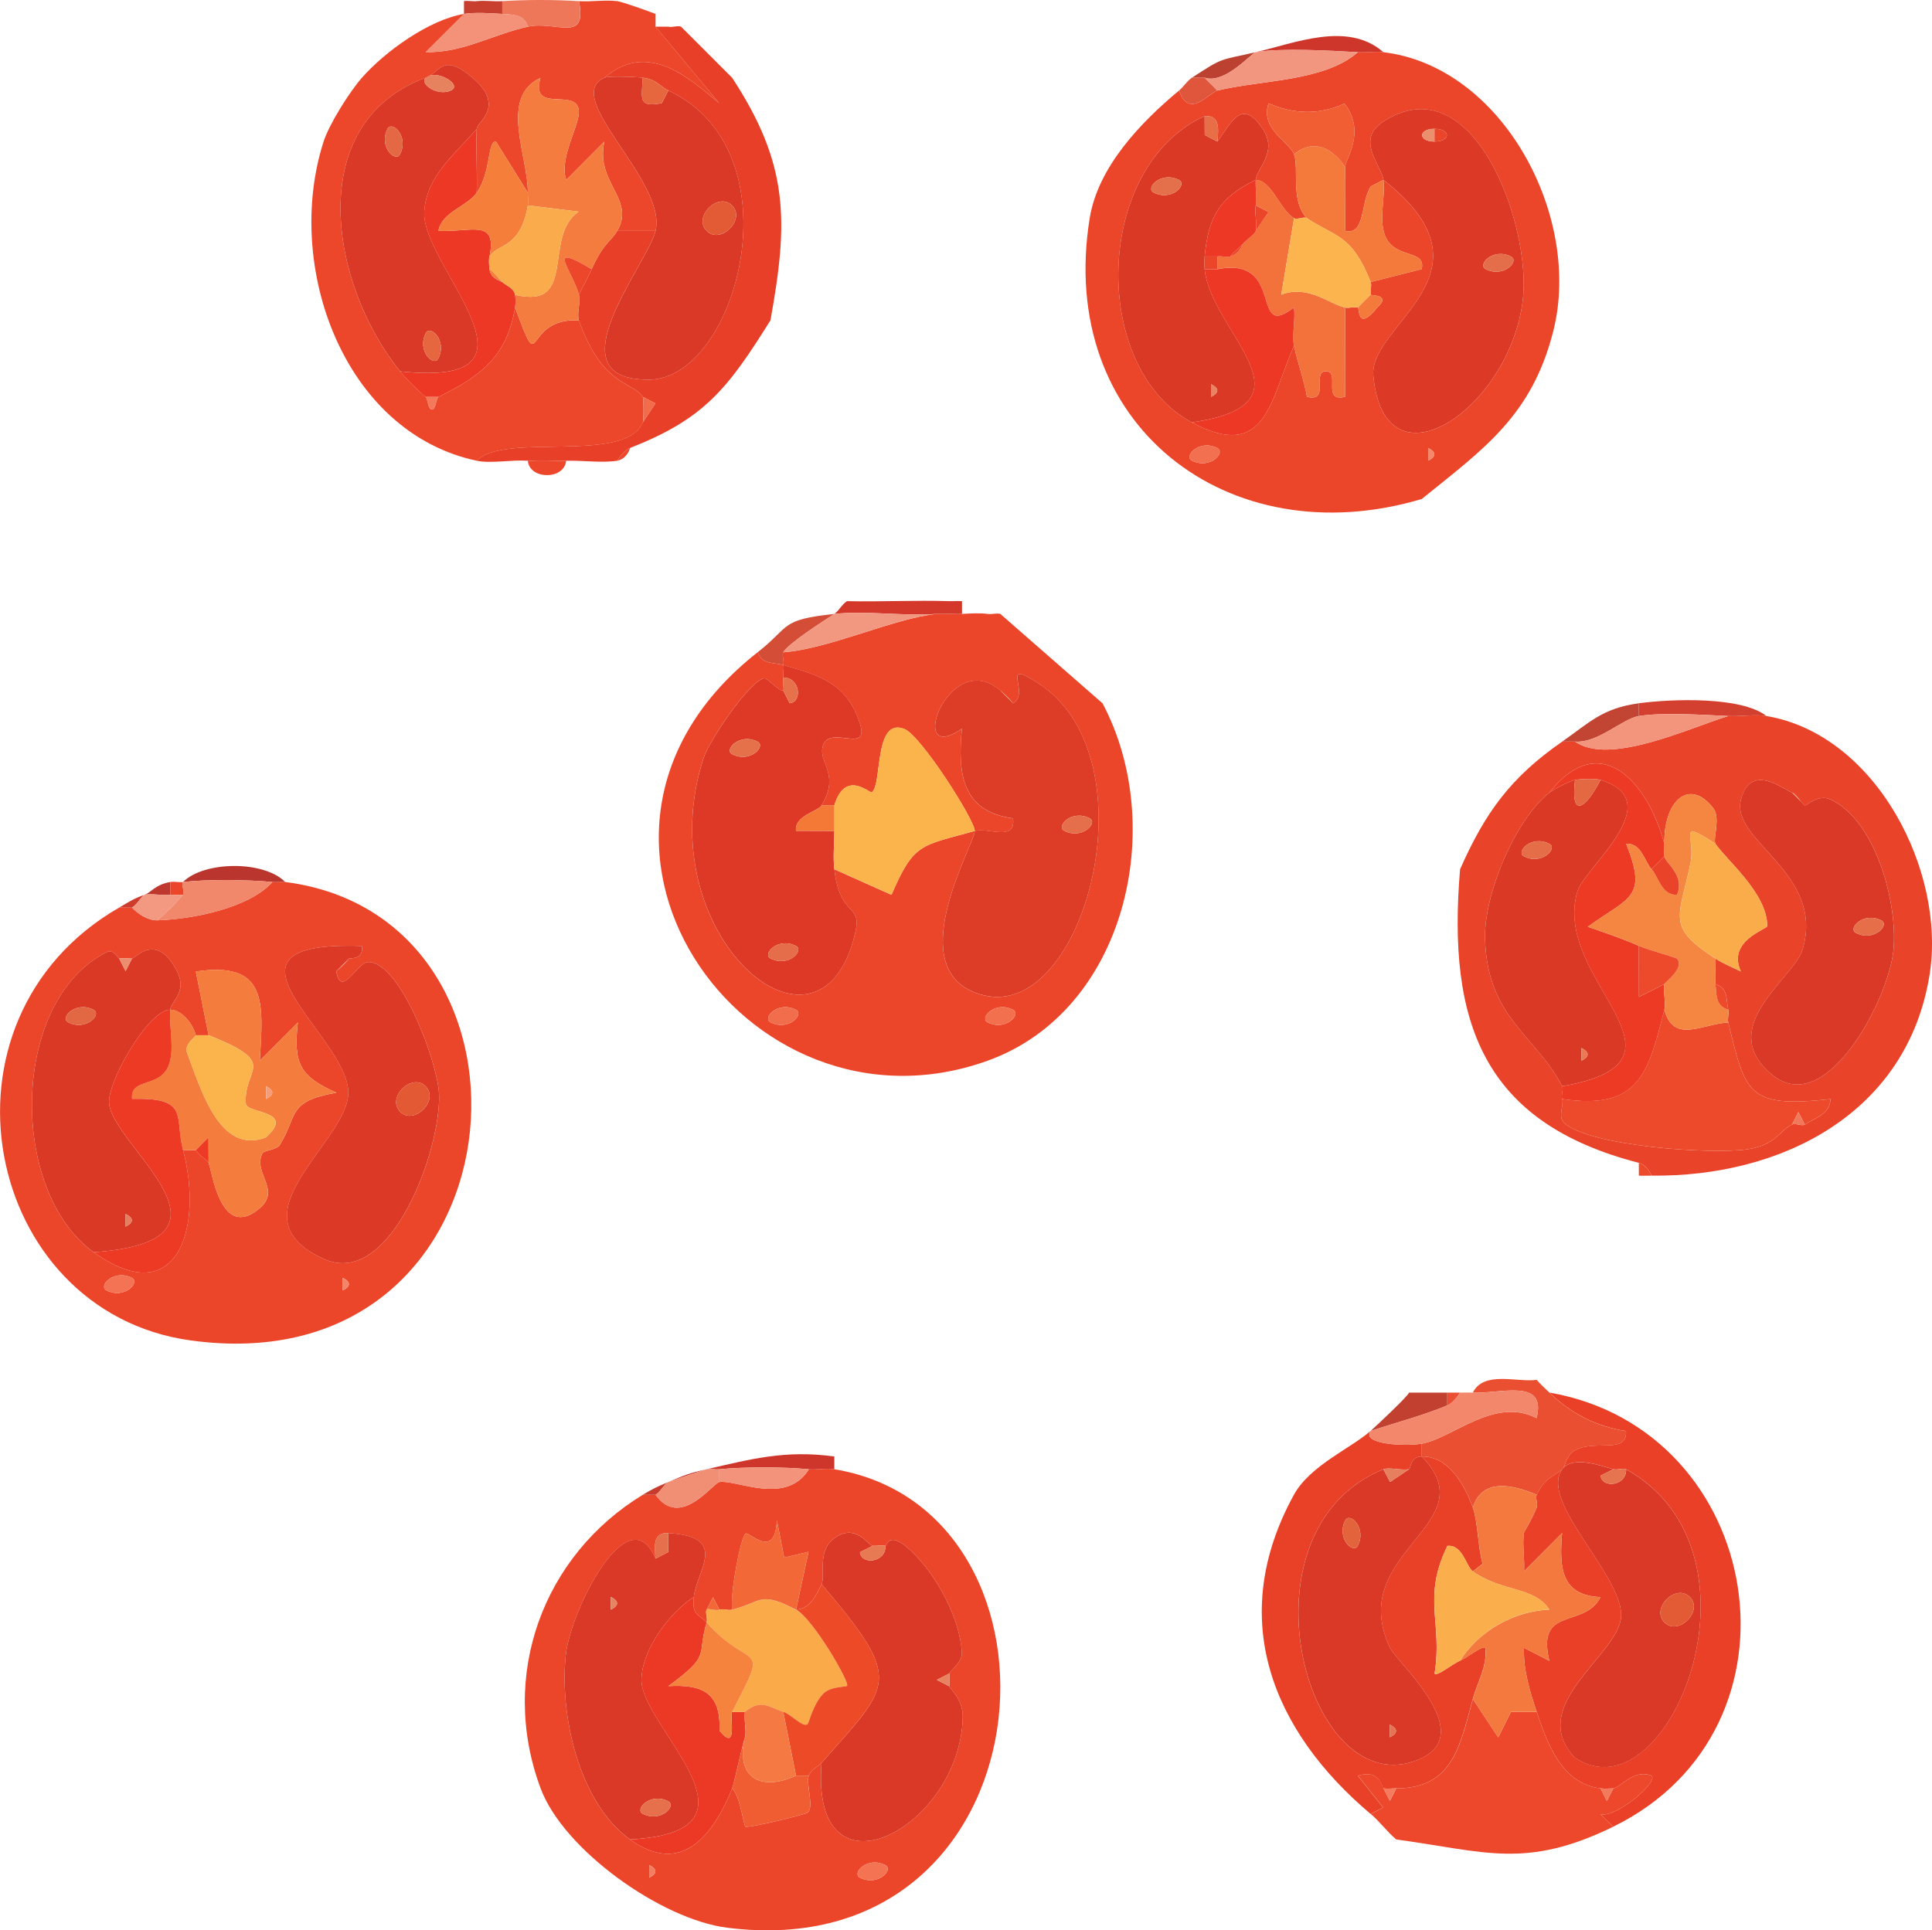 <?xml version="1.0" encoding="UTF-8"?>
<svg id="Layer_2" data-name="Layer 2" xmlns="http://www.w3.org/2000/svg" viewBox="0 0 605.08 604.69">
  <defs>
    <style>
      .cls-1 {
        fill: #e46f4a;
      }

      .cls-2 {
        fill: #d93926;
      }

      .cls-3 {
        fill: #e5663f;
      }

      .cls-4 {
        fill: #fbb44c;
      }

      .cls-5 {
        fill: #f37354;
      }

      .cls-6 {
        fill: #f47942;
      }

      .cls-7 {
        fill: #e94f30;
      }

      .cls-8 {
        fill: #f2876b;
      }

      .cls-9 {
        fill: #ed4a2c;
      }

      .cls-10 {
        fill: #f58641;
      }

      .cls-11 {
        fill: #ee775a;
      }

      .cls-12 {
        fill: #f26c4c;
      }

      .cls-13 {
        fill: #c83f2f;
      }

      .cls-14 {
        fill: #eb452a;
      }

      .cls-15 {
        fill: #ec3824;
      }

      .cls-16 {
        fill: #e6673e;
      }

      .cls-17 {
        fill: #cd3c2d;
      }

      .cls-18 {
        fill: #e77d5c;
      }

      .cls-19 {
        fill: #e25934;
      }

      .cls-20 {
        fill: #e94027;
      }

      .cls-21 {
        fill: #e56d49;
      }

      .cls-22 {
        fill: #f39279;
      }

      .cls-23 {
        fill: #eb987c;
      }

      .cls-24 {
        fill: #e26743;
      }

      .cls-25 {
        fill: #f39982;
      }

      .cls-26 {
        fill: #e5714b;
      }

      .cls-27 {
        fill: #f47a3c;
      }

      .cls-28 {
        fill: #e83f28;
      }

      .cls-29 {
        fill: #ec815b;
      }

      .cls-30 {
        fill: #f37e60;
      }

      .cls-31 {
        fill: #c73c2d;
      }

      .cls-32 {
        fill: #c4382d;
      }

      .cls-33 {
        fill: #ed482b;
      }

      .cls-34 {
        fill: #f69c78;
      }

      .cls-35 {
        fill: #dd3926;
      }

      .cls-36 {
        fill: #ed9272;
      }

      .cls-37 {
        fill: #e56d48;
      }

      .cls-38 {
        fill: #f5876a;
      }

      .cls-39 {
        fill: #e56e4a;
      }

      .cls-40 {
        fill: #e88361;
      }

      .cls-41 {
        fill: #b9352d;
      }

      .cls-42 {
        fill: #f47836;
      }

      .cls-43 {
        fill: #f47e3a;
      }

      .cls-44 {
        fill: #e88362;
      }

      .cls-45 {
        fill: #f1876b;
      }

      .cls-46 {
        fill: #ed4b28;
      }

      .cls-47 {
        fill: #f15e34;
      }

      .cls-48 {
        fill: #e94329;
      }

      .cls-49 {
        fill: #f18f75;
      }

      .cls-50 {
        fill: #e77953;
      }

      .cls-51 {
        fill: #f26937;
      }

      .cls-52 {
        fill: #c24534;
      }

      .cls-53 {
        fill: #f47c3f;
      }

      .cls-54 {
        fill: #f4793e;
      }

      .cls-55 {
        fill: #f47b5d;
      }

      .cls-56 {
        fill: #eb906e;
      }

      .cls-57 {
        fill: #f47859;
      }

      .cls-58 {
        fill: #f2785a;
      }

      .cls-59 {
        fill: #df563c;
      }

      .cls-60 {
        fill: #ec462a;
      }

      .cls-61 {
        fill: #e3633c;
      }

      .cls-62 {
        fill: #f39880;
      }

      .cls-63 {
        fill: #d44e37;
      }

      .cls-64 {
        fill: #e4704b;
      }

      .cls-65 {
        fill: #e66f49;
      }

      .cls-66 {
        fill: #ec472b;
      }

      .cls-67 {
        fill: #dc3926;
      }

      .cls-68 {
        fill: #ea8362;
      }

      .cls-69 {
        fill: #e76e47;
      }

      .cls-70 {
        fill: #d4402f;
      }

      .cls-71 {
        fill: #f15d33;
      }

      .cls-72 {
        fill: #e7714b;
      }

      .cls-73 {
        fill: #ed3a25;
      }

      .cls-74 {
        fill: #d3382a;
      }

      .cls-75 {
        fill: #faaa49;
      }

      .cls-76 {
        fill: #f2967f;
      }

      .cls-77 {
        fill: #f3704f;
      }

      .cls-78 {
        fill: #e94127;
      }

      .cls-79 {
        fill: #e25b35;
      }

      .cls-80 {
        fill: #ea7955;
      }

      .cls-81 {
        fill: #e57450;
      }

      .cls-82 {
        fill: #e5744f;
      }

      .cls-83 {
        fill: #f58568;
      }

      .cls-84 {
        fill: #da3926;
      }

      .cls-85 {
        fill: #cf362b;
      }

      .cls-86 {
        fill: #ec8e6d;
      }

      .cls-87 {
        fill: #e67f5d;
      }

      .cls-88 {
        fill: #dd3d26;
      }

      .cls-89 {
        fill: #f26d4c;
      }

      .cls-90 {
        fill: #ec3a25;
      }

      .cls-91 {
        fill: #c24030;
      }

      .cls-92 {
        fill: #bd4131;
      }

      .cls-93 {
        fill: #f3957d;
      }

      .cls-94 {
        fill: #ec3925;
      }

      .cls-95 {
        fill: #f3723b;
      }

      .cls-96 {
        fill: #fbb44e;
      }

      .cls-97 {
        fill: #e46842;
      }

      .cls-98 {
        fill: #faab4c;
      }

      .cls-99 {
        fill: #faaf4c;
      }

      .cls-100 {
        fill: #e46843;
      }

      .cls-101 {
        fill: #be382d;
      }

      .cls-102 {
        fill: #e7825f;
      }

      .cls-103 {
        fill: #ec3825;
      }

      .cls-104 {
        fill: #faac4b;
      }

      .cls-105 {
        fill: #f37353;
      }

      .cls-106 {
        fill: #e25b34;
      }

      .cls-107 {
        fill: #f26f4f;
      }

      .cls-108 {
        fill: #f5823d;
      }

      .cls-109 {
        fill: #f3937b;
      }

      .cls-110 {
        fill: #e6704b;
      }

      .cls-111 {
        fill: #f47d3d;
      }

      .cls-112 {
        fill: #f47a5c;
      }

      .cls-113 {
        fill: #ce362b;
      }
    </style>
  </defs>
  <g id="tomato">
    <g>
      <path class="cls-14" d="M433.27,16.35c37.42,4.51,62.22,51.5,53.23,87.25-6.69,26.61-21.78,36.98-41.23,52.72-60.7,18.05-114.44-23.35-103.99-87.98,2.61-16.11,16.06-30.07,28-39.99,3.03,9.19,9.63.56,12,0,14.26-3.4,33.39-2.78,43.99-12,2.63.15,5.41-.31,8,0ZM405.28,48.35c1.62,4.63-1.21,14.44,4,20-.93-.61-3.02.59-4,0-4.55-2.75-6.96-11.78-12-12,.23-3.64,7.13-8.59,2.14-16.08-6.6-9.91-9.96-1.5-14.14,4.08.37-4.15.79-8.28-4-8-34.83,15.91-35.85,78.9-4,95.98,23.45,12.58,24.55-7.39,32-23.99,1.13,5.4,3.1,10.55,4.05,15.97,7.36,1.77,1.36-8.05,5.95-8.01,4.6.04-1.42,9.77,5.95,8.01l.05-27.96c1.33.3,2.88-.38,4,0,.48.16-.19,7.77,6.04,0,4.58-4.07-2.02-3.78-2.04-4-.11-1.41.36-3.1,0-4l15.97-4.04c1.47-6.39-8.55-2.97-11.49-10.56-2.02-5.22.2-12.08-.49-17.39,37.42,29.31-4.66,45.12-3.16,61.36,3.4,36.92,42.71,10.5,46.82-23.74,2.78-23.11-15.43-74.42-43.84-55.78-8.66,5.68-.4,13.65.18,18.16l-3.95,2.03c-3.33,5.1-1.63,15.39-8.01,13.94-.02-6.63-.15-13.33-.04-19.98.04-2.45,6.68-10.96-.19-19.92-7.91,3.65-15.91,3.37-23.77-.07-2.83,7.93,6.65,12.25,7.96,15.99ZM381.26,140.37c-5.62-2.87-10.67,2.53-7.96,3.92,5.62,2.87,10.67-2.53,7.96-3.92ZM447.27,140.33v4c2.6-1.33,2.6-2.67,0-4Z"/>
      <path class="cls-48" d="M553.26,224.31c34.42,5.82,56.23,48.72,51.07,81.01-6.96,43.52-46.45,63.43-87.06,62.96-.74-1.69-2.24-3.55-4-4-48.74-12.57-60.05-43.91-55.99-91.98,7.88-17.8,15.83-28.76,32-39.99h4c10.73,7.54,35.09-4,47.99-8,3.9.19,8.46-.6,12,0ZM485.27,248.3c-10.7,8.3-20.62,32.11-20.18,45.85.78,24.85,15.89,30.11,24.18,46.13.51.98-.44,2.73,0,4,.57,1.65-1.4,5.6.5,7.4,7.76,7.34,45.82,10.02,57.36,8.37,9.13-1.3,9.84-5.66,14.13-7.77,1.12-.55,3.13.6,4,0,2.95-2.03,7.98-3.2,8-7.96-25.97,2.77-26.51-1.61-31.99-24.03-.31-1.26.3-2.73,0-4-.73-3.11.1-6.7-4-8-.28-2.6.14-5.37,0-8,2.46,1.6,5.33,2.72,7.95,4.03-4.43-9.63,8.25-13.21,8.25-14.22.06-10.3-13.01-20.87-16.21-25.8-.85-1.31,1.65-8.11-.64-11.07-7.63-9.85-15.63-2.17-15.36,11.07-5.26-19.42-20.13-36.18-36-16ZM565.26,252.3c-1.05-.42-2.31-3.33-4-4-2.83-1.12-12.88-9.41-15.99,2.07-3.55,13.1,26.42,22.94,19.3,47.02-2.69,9.1-27.62,24.34-9.61,39.25,16.94,14.02,36.41-23.43,38.03-38.77,1.52-14.44-5.38-40.83-19.72-47.44-3.8-1.75-7.6,2.03-8,1.87Z"/>
      <path class="cls-20" d="M505.27,572.23l-4-3.92c4.93,1.3,18.22-10.19,16-12.04-5.59-2.31-9.97,3.9-12,3.96-1.29.04-2.73.15-4,0-12.11-1.42-16.66-14.02-20-23.99-2.14-6.39-4.23-13.15-3.97-20.03l7.94,4.08c-4.21-17.36,10.96-9.99,16.02-19.97-12.36-.55-12.97-9.22-12.03-20.08l-11.92,11.97c.25-3.88-.59-8.21-.04-11.97.06-.44,2.52-4.07,4-8,.46-1.22-.5-2.97,0-4,2.5-5.11,4.53-5.15,8-8-7.39,10.01,19,33.3,18.45,46.05-.52,12-29.81,27.61-14.68,44.16,29.16,20.19,63.46-63.83,16.23-90.21-.87-.49-2.62.35-4,0-3.15-.8-12.64-4.54-16,0,.95-.78,1.22-4.38,4.02-5.95,6.12-3.42,16.46,1.35,15.95-6-9.43-1.46-17.1-5.45-23.97-12.05,67.47,11.7,83.11,105.12,20,135.97Z"/>
      <path class="cls-78" d="M445.27,452.26v4c-3.77.07-3.36,3.9-4,4-2.54.4-6.31-.69-8,0-46.54,18.98-24.7,102.98,9.44,91.52,21.99-7.38-5.17-30.89-7.38-35.57-14.22-30.21,30.87-38.6,9.93-59.95,8.41-.16,13.46,8.91,16,16,1.6,4.47,1.59,12.4,3.07,17.6l-3.07,2.4c-2.02-1.42-3.16-8.49-7.96-7.99-7.97,16.29-1.43,24.01-4.01,39.98.7,1.09,5.59-3.03,7.96-4s7.17-5.07,7.96-4c.6,5.8-2.5,10.66-3.96,15.99-3.91,14.25-6.12,28.04-24,27.99-1.3,0-2.73.18-4,0-.52-.07-.86-6.22-8-3.96l7.93,9.98-3.94,1.98c-30.69-25.93-45.29-61.2-24-99.98,5.06-9.22,18.17-14.73,24-20-2.97,4.32,11.17,4.86,16,4Z"/>
      <path class="cls-33" d="M461.27,532.24l7.96,12.01,4-8h8.04c3.33,9.96,7.88,22.56,20,23.98l1.98,3.93,2.02-3.93c2.03-.06,6.41-6.27,12-3.96,2.22,1.85-11.07,13.34-16,12.04l4,3.92c-27.4,13.39-40.07,7.81-67.99,4-2.86-2.42-5.15-5.59-8-8l3.94-1.98-7.93-9.98c7.14-2.27,7.48,3.89,8,3.96l2.01,3.94,1.99-3.94c17.88.04,20.08-13.74,24-27.99Z"/>
      <path class="cls-7" d="M481.27,432.26c1.24,1.43,2.64,2.69,4,4,6.87,6.6,14.53,10.59,23.97,12.05.51,7.34-9.83,2.58-15.95,6-2.8,1.57-3.07,5.17-4.02,5.95-3.47,2.85-5.49,2.89-8,8-7.29-3.11-17.1-5.46-20,4-2.54-7.08-7.59-16.16-16-16v-4c9.68-1.73,22.79-14.81,35.95-8.01,3.36-12.78-11.71-7.53-19.96-7.99,3.46-6.93,13.85-3.16,20-4Z"/>
      <path class="cls-70" d="M553.26,224.31c-3.54-.6-8.1.19-12,0-7.91-.39-20.82-1.18-28,0v-4c10.51-1.42,32.18-2.15,39.99,4Z"/>
      <path class="cls-113" d="M433.27,16.35c-2.59-.31-5.37.15-8,0-8.67-.5-24.22-1.36-32,0,12.14-2.78,28.83-9.84,39.99,0Z"/>
      <path class="cls-52" d="M513.26,220.31v4c-5.2.86-12.81,8.56-20,8h-4c8.49-5.9,12.5-10.44,24-12Z"/>
      <path class="cls-91" d="M453.27,436.26v4c-7.56,3.15-16.17,5.41-24,8,1.81-1.63,11.97-11.15,12-12h12Z"/>
      <path class="cls-92" d="M393.28,16.35c-1.32.23-9.57,10.07-16,8h-4c10.08-6.55,8.34-5.33,20-8Z"/>
      <path class="cls-59" d="M377.28,24.35l4,4c-2.37.56-8.97,9.19-12,0,1.41-1.17,2.56-3.06,4-4h4Z"/>
      <path class="cls-9" d="M517.26,368.28c-1.33-.02-2.68.09-4,0v-4c1.76.45,3.26,2.31,4,4Z"/>
      <path class="cls-60" d="M301.29,192.32c2.48-.14,5.62-.33,8,0,1.37.19,2.87-.32,4,0l32,27.99c20.41,38.34,7.5,96.35-36,111.98-76.39,27.45-144.74-70.91-71.99-127.97,1.44,3.97,4.98,3.11,8,4-.34,1.1.2,2.62,0,4-.19,1.3.29,3.92,0,4-1.26.35-5.02-4.04-6-3.85-4.59.9-17.1,19.35-18.93,24.92-17.94,54.67,36.34,101.94,47.42,55.05,2.36-9.99-4.63-4.39-6.5-20.14l17.91,8.02c7.03-16.37,9.17-15.28,26.08-20.01-.02,4.24-24.26,44.81,2.79,51.48,31.64,7.81,53.3-74.01,17.33-97.6-12.79-8.39-2.51,2.83-8.12,6.13-1.16-1.51-2.56-2.76-4-4-16.16-13.97-29.84,24.26-12.03,11.97-1.43,14.17.13,25.95,16,28.08,1.02,7.38-7.8,2.78-11.97,3.95.02-3.36-16.85-29.93-22.05-31.96-9.61-3.75-6.85,17.3-10.17,19.83-.63.48-8.36-7.32-11.77,4.13h-4c5.66-9.32-.44-12.98.24-17.8,1.19-8.49,15.22,2.57,11.7-8.11-4.18-12.69-12.96-14.86-23.94-18.08.41-1.34-.52-3.16,0-4,14.17-.99,34.86-10.71,47.99-12,2.62-.26,5.36.15,8,0ZM249.28,316.33c-5.62-2.87-10.67,2.53-7.96,3.92,5.62,2.87,10.67-2.53,7.96-3.92ZM317.27,316.33c-5.62-2.87-10.67,2.53-7.96,3.92,5.62,2.87,10.67-2.53,7.96-3.92Z"/>
      <path class="cls-60" d="M261.3,460.26c78.84,12.97,68.32,156.58-33.64,143.61-20.57-2.62-51.17-24.37-58.34-43.63-13.21-35.46.84-73,32-91.98h4c7.75,10.92,17.93-3.69,20-4,5.42-.8,20.91,7.49,28-4,2.6.25,5.52-.41,8,0ZM249.3,504.25l3.92-18.12-7.62,1.82-2.3-11.73c-.52,12.7-8.73,3.47-9.78,4.19-1.61,1.1-4.97,19.36-4.21,23.85-1.32.33-2.9-.41-4,0l-2-3.92-2,3.92c-.53.8.4,2.64,0,4-2.37-2.67-4.64-1.9-4-8,.88-8.36,11.18-18.88-8-20-4.75-.29-4.38,3.88-4,8-8.47-20.03-26.53,16.2-28.08,29.89-2.12,18.82,4.04,46.56,20.08,58.09,15.99,11.5,25.89-.97,32-16,2.46,2.27,3.61,11.61,4.13,11.97.82.57,18.76-3.75,19.53-4.4,2.07-1.73-.62-9.21.33-11.57.89-2.21,2.95-2.8,4-4-3.55,45.14,43.41,20.59,44.23-14.31.13-5.57-4.24-9.16-4.23-9.69,0-1.32.08-2.68,0-4-.04-.6,4.07-3.43,3.94-6.37-.49-10.9-8.02-24.63-15.94-32.09-7.11-6.7-7.52-1.4-8-1.53-1.08-.3-2.62.09-4,0-1.31-.08-5.42-7.46-12.2-2.24-5.28,4.06-2.52,11.61-3.79,14.23-1.67,3.44-3.61,7.81-8,8ZM203.31,584.23v4c2.6-1.33,2.6-2.67,0-4ZM277.28,584.27c-5.62-2.87-10.67,2.53-7.96,3.92,5.62,2.87,10.67-2.53,7.96-3.92Z"/>
      <path class="cls-66" d="M193.31.36c1.51.18,9.64,3.07,12,4v4l19.96,23.99c-10.06-8.56-22.6-19.48-35.96-8-13.72,6.06,19.73,32.4,16,47.99h-12c5.8-9.99-6.89-14.98-4.04-27.97l-11.92,11.98c-2.49-6.82,4.55-17.51,3.91-21.92-1.01-6.98-15.23,1.31-12.01-10.01-13.04,6.03-3.8,24.7-3.94,35.93l-10-16.04c-2.76.11-1.42,9.46-6,16.04.2-6.65-.29-13.36,0-20,.1-2.16,9.41-7.19-1.73-16.35-9.09-7.48-9.74-1.31-14.26.36-38.48,14.19-29.99,64.79-8,91.98,2.01,2.49,5.51,5.95,8,8,.72.59.66,3.96,2,3.94,1.16-.02,1.26-3.57,2-3.94,12.95-6.45,21.31-12.24,24-27.99,8.73,23.56,2.08,2.99,20,4,7.43,20.98,16.73,19.02,20,23.99.28.42.34,7.18,0,8-5.54,13.12-43.43,2.99-51.99,12-41.92-8.94-60.43-61.23-47.99-99.98,1.75-5.46,8.15-15.62,12-20,7.22-8.22,21.06-18.19,32-20l-11.99,11.96c11.42.35,21.24-5.64,31.99-7.96,8.94-1.93,18.62,5.37,16-8,3.95.24,8.1-.46,12,0Z"/>
      <path class="cls-28" d="M213.3,8.36l16,16c17.9,27.3,17.59,45.06,12,75.98-13.26,21.18-20.54,30.86-43.99,39.99-1.63.63-2.97,2.54-4,4-4.67.74-10.87-.12-16,0-3.94.09-8.08.27-12,0-5.06-.35-11.63.93-16,0,8.56-9.01,46.45,1.12,51.99-12l3.98-5.98-3.98-2.02c-3.27-4.98-12.56-3.02-20-23.99-.71-1.99.6-5.65,0-8,1.25-2.7,2.79-5.28,4-8,3.73-8.37,6.06-8.66,8-12h12c-2.5,10.43-33.08,46.88-1.96,46.59,27.52-.26,46.88-71.42,5.96-90.58-2.42-1.13-3.68-3.53-8-4-2.63-.29-10.65-.6-12,0,13.36-11.48,25.89-.56,35.96,8l-19.96-23.99h4c1.23.33,2.87-.45,4,0Z"/>
      <path class="cls-74" d="M297.29,188.32c1.33.04,2.68-.1,4,0v4c-2.64.15-5.38-.26-8,0-10.43.76-21.72-1.09-32,0,1.44-.95,2.49-3.15,4-4,10.64.24,21.36-.34,32,0Z"/>
      <path class="cls-85" d="M261.3,456.26v4c-2.48-.41-5.4.25-8,0-7.86-.76-20.16-.78-28,0-1.32.13-2.7-.19-4,0,13.63-3.11,24.56-6.12,39.99-4Z"/>
      <path class="cls-13" d="M157.31.36v4c-3.56-.23-8.75-.54-12,0V.36c1.27-.25,2.69.15,4,0,2.61-.29,5.36.17,8,0Z"/>
      <path class="cls-67" d="M433.27,56.35c-.59-4.5-8.84-12.48-.18-18.16,28.41-18.65,46.62,32.67,43.84,55.78-4.12,34.25-43.42,60.66-46.82,23.74-1.49-16.24,40.58-32.06,3.16-61.36ZM449.27,44.35c5.16,0,5.16-4,0-4s-5.16,4,0,4ZM473.25,80.38c-5.62-2.87-10.67,2.53-7.96,3.92,5.62,2.87,10.67-2.53,7.96-3.92Z"/>
      <path class="cls-84" d="M381.28,44.35c4.18-5.58,7.54-13.99,14.14-4.08,4.99,7.49-1.92,12.44-2.14,16.08-11.68,5.68-14.82,11.84-16,23.99-.12,1.25-.12,2.75,0,4,1.97,19.81,36.53,42.09-4,47.99-31.86-17.08-30.83-80.07,4-95.98l.03,5.94,3.97,2.06ZM369.26,56.39c-5.62-2.87-10.67,2.53-7.96,3.92,5.62,2.87,10.67-2.53,7.96-3.92ZM379.28,120.33v4c2.6-1.33,2.6-2.67,0-4Z"/>
      <path class="cls-95" d="M405.28,68.34l-4.01,23.96c8.43-3.19,14.91,2.89,20,4.03l-.05,27.96c-7.37,1.76-1.35-7.98-5.95-8.01-4.58-.04,1.41,9.78-5.95,8.01-.95-5.42-2.92-10.56-4.05-15.97-.73-3.49.52-8.18-.03-12.02-13.94,10.82-2.42-16.25-23.96-11.98v-4c1.27-.27,2.79.36,4,0,1.9-.56,3.32-2.15,4-4,1.08-1.34,3.71-2.84,4-4l4-5.92-4-2.08c.43-2.36-.16-5.37,0-8,5.04.22,7.45,9.25,12,12Z"/>
      <path class="cls-15" d="M381.28,84.34c21.54-4.27,10.02,22.79,23.96,11.98.55,3.84-.7,8.53.03,12.02-7.45,16.61-8.54,36.57-32,23.99,40.53-5.9,5.96-28.18,4-47.99h4Z"/>
      <path class="cls-27" d="M421.28,52.35c-.11,6.64.02,13.34.04,19.98,6.38,1.44,4.68-8.84,8.01-13.94l3.95-2.03c.69,5.3-1.53,12.16.49,17.39,2.94,7.59,12.95,4.17,11.49,10.56l-15.97,4.04c-5.96-14.92-10.6-13.84-20-20-5.21-5.55-2.38-15.36-4-20,6.03-5.02,12.05-2.05,16,4Z"/>
      <path class="cls-96" d="M409.28,68.34c9.4,6.15,14.04,5.08,20,20,.36.9-.11,2.59,0,4l-4,4c-1.12-.38-2.67.3-4,0-5.1-1.15-11.57-7.22-20-4.03l4.01-23.96c.98.59,3.07-.61,4,0Z"/>
      <path class="cls-47" d="M405.28,48.35c-1.31-3.75-10.79-8.06-7.96-15.99,7.86,3.44,15.86,3.71,23.77.07,6.87,8.96.23,17.48.19,19.92-3.95-6.05-9.97-9.02-16-4Z"/>
      <path class="cls-76" d="M425.28,16.35c-10.6,9.21-29.73,8.6-43.99,12l-4-4c6.43,2.07,14.67-7.77,16-8,7.77-1.36,23.32-.5,32,0Z"/>
      <path class="cls-107" d="M381.26,140.37c2.71,1.39-2.34,6.79-7.96,3.92-2.71-1.39,2.34-6.79,7.96-3.92Z"/>
      <path class="cls-69" d="M381.28,44.35l-3.97-2.06-.03-5.94c4.79-.28,4.37,3.85,4,8Z"/>
      <path class="cls-27" d="M425.28,96.34l4-4c.02.22,6.62-.07,2.04,4-6.23,7.77-5.56.16-6.04,0Z"/>
      <path class="cls-38" d="M447.27,140.33c2.6,1.33,2.6,2.67,0,4v-4Z"/>
      <path class="cls-2" d="M561.26,248.3l4,4c.41.16,4.21-3.62,8-1.87,14.34,6.61,21.24,33,19.72,47.44-1.62,15.34-21.09,52.8-38.03,38.77-18.01-14.91,6.92-30.15,9.61-39.25,7.13-24.08-22.84-33.92-19.3-47.02,3.11-11.48,13.16-3.19,15.99-2.07ZM589.23,288.34c-5.62-2.87-10.67,2.53-7.96,3.92,5.62,2.87,10.67-2.53,7.96-3.92Z"/>
      <path class="cls-84" d="M493.27,244.3c-1.44,12.14,3.2,9.31,8,0,21.72,6.72-4.93,27.38-7.21,34.87-8.5,27.92,41.18,52.99-4.79,61.11-8.3-16.01-23.4-21.28-24.18-46.13-.43-13.75,9.48-37.56,20.18-45.85,1.46-1.13,6.42-3.7,8-4ZM485.25,264.34c-5.62-2.87-10.67,2.53-7.96,3.92,5.62,2.87,10.67-2.53,7.96-3.92ZM495.27,328.29v4c2.6-1.33,2.6-2.67,0-4Z"/>
      <path class="cls-9" d="M541.26,320.29c5.48,22.43,6.02,26.8,31.99,24.03-.02,4.75-5.05,5.93-8,7.96l-2.03-3.93-1.97,3.93c-4.29,2.11-4.99,6.47-14.13,7.77-11.54,1.64-49.6-1.03-57.36-8.37-1.9-1.79.07-5.74-.5-7.4,24.19,3.55,26.91-8.13,32-27.99,2.94,10.77,11.65,4.51,20,4Z"/>
      <path class="cls-90" d="M521.26,264.3c.03,1.32-.15,2.71,0,4l-4,4c-2.16-2.25-3.12-8.25-7.97-7.99,6.89,17.19.86,16.65-12.01,26.01,5.56,1.92,10.48,3.57,15.98,5.98l.04,16,7.96-4c-.49,2.46.58,5.74,0,8-5.08,19.86-7.8,31.55-32,27.99-.44-1.27.51-3.02,0-4,45.96-8.12-3.71-33.19,4.79-61.11,2.28-7.49,28.93-28.15,7.21-34.87-1.4-.43-6.23-.33-8,0-1.58.3-6.54,2.87-8,4,15.87-20.19,30.74-3.42,36,16Z"/>
      <path class="cls-10" d="M521.26,264.3c-.27-13.24,7.73-20.92,15.36-11.07,2.29,2.95-.21,9.75.64,11.07-12.4-8.05-6.12-2.06-7.82,6.09-3.6,17.29-7.7,19.82,7.82,29.9.14,2.63-.28,5.4,0,8,.37,3.4,0,6.81,4,8,.3,1.26-.31,2.74,0,4-8.35.51-17.06,6.77-20-4,.58-2.26-.49-5.54,0-8,.1-.48,6.44-5.04,4.01-7.94-.41-.49-8.7-2.61-12.01-4.06-5.5-2.41-10.42-4.06-15.98-5.98,12.87-9.36,18.9-8.81,12.01-26.01,4.85-.26,5.81,5.74,7.97,7.99s3.07,8.25,7.96,8c2.62-6.11-3.73-10.05-3.96-12-.15-1.29.03-2.68,0-4Z"/>
      <path class="cls-104" d="M537.26,264.3c3.19,4.93,16.26,15.5,16.21,25.8,0,1.01-12.68,4.59-8.25,14.22-2.62-1.31-5.49-2.43-7.95-4.03-15.52-10.09-11.41-12.61-7.82-29.9,1.69-8.15-4.58-14.14,7.82-6.09Z"/>
      <path class="cls-93" d="M541.26,224.31c-12.9,4-37.27,15.54-47.99,8,7.19.56,14.8-7.14,20-8,7.17-1.18,20.09-.39,28,0Z"/>
      <path class="cls-9" d="M541.26,316.29c-4.01-1.18-3.63-4.6-4-8,4.1,1.3,3.27,4.89,4,8Z"/>
      <path class="cls-58" d="M565.26,352.28c-.87.6-2.88-.55-4,0l1.97-3.93,2.03,3.93Z"/>
      <path class="cls-29" d="M565.26,252.3l-4-4c1.69.67,2.94,3.58,4,4Z"/>
      <path class="cls-2" d="M505.27,460.26l-3.98,2c.43,4.14,8.25,3.2,7.98-2,47.23,26.38,12.93,110.41-16.23,90.21-15.13-16.55,14.16-32.16,14.68-44.16.55-12.76-25.84-36.04-18.45-46.05,3.35-4.54,12.84-.8,16,0ZM529.24,500.27c-4.36-4.36-12.32,3.59-7.96,7.96,4.36,4.36,12.32-3.59,7.96-7.96Z"/>
      <path class="cls-54" d="M481.27,468.25c-.5,1.03.46,2.78,0,4l-4,8c-.55,3.76.29,8.1.04,11.97l11.92-11.97c-.94,10.86-.33,19.53,12.03,20.08-5.06,9.98-20.23,2.62-16.02,19.97l-7.94-4.08c-.26,6.88,1.83,13.64,3.97,20.03h-8.04s-4,8.01-4,8.01l-7.96-12.01c1.46-5.33,4.56-10.19,3.96-15.99-.79-1.07-5.52,3.01-7.96,4,5.96-9.49,16.91-15.52,27.97-16.04-4.72-7.23-14.65-5.41-23.97-11.95l3.07-2.4c-1.48-5.19-1.47-13.13-3.07-17.6,2.9-9.46,12.7-7.11,20-4Z"/>
      <path class="cls-7" d="M477.27,480.25l4-8c-1.48,3.93-3.93,7.56-4,8Z"/>
      <path class="cls-82" d="M509.26,460.26c.27,5.2-7.55,6.14-7.98,2l3.98-2c1.38.35,3.13-.49,4,0Z"/>
      <path class="cls-112" d="M501.27,560.23c1.27.15,2.71.04,4,0l-2.02,3.93-1.98-3.93Z"/>
      <path class="cls-2" d="M433.27,460.26l2.08,4,5.92-4c.64-.1.22-3.93,4-4,20.93,21.35-24.15,29.74-9.93,59.95,2.2,4.68,29.37,28.19,7.38,35.57-34.14,11.45-55.98-72.54-9.44-91.52ZM425.24,484.23c2.87-5.62-2.53-10.67-3.92-7.96-2.87,5.62,2.53,10.67,3.92,7.96ZM435.27,540.24v4c2.6-1.33,2.6-2.67,0-4Z"/>
      <path class="cls-99" d="M461.27,492.25c9.32,6.54,19.25,4.72,23.97,11.95-11.06.52-22.01,6.55-27.97,16.04-2.37.96-7.27,5.09-7.96,4,2.57-15.98-3.96-23.69,4.01-39.98,4.8-.49,5.94,6.58,7.96,7.99Z"/>
      <path class="cls-8" d="M461.27,436.26c8.25.46,23.31-4.79,19.96,7.99-13.16-6.8-26.28,6.27-35.95,8.01-4.83.86-18.97.32-16-4,7.83-2.59,16.43-4.85,24-8,1.65-.69,2.96-2.55,4-4,1.33,0,2.68-.07,4,0Z"/>
      <path class="cls-87" d="M441.27,460.26l-5.92,4-2.08-4c1.69-.69,5.46.4,8,0Z"/>
      <path class="cls-55" d="M433.27,560.23c1.27.18,2.7,0,4,0l-1.99,3.94-2.01-3.94Z"/>
      <path class="cls-7" d="M453.27,440.26v-4c1.33,0,2.67,0,4,0-1.04,1.45-2.35,3.31-4,4Z"/>
      <path class="cls-14" d="M37.33,284.3h4c2.02,2.11,5.09,4.09,8,4,10.98-.35,28.63-3.82,36-12,1.32.13,2.69-.17,4,0,87.31,11.13,75.78,158.13-29.65,143.6-64.84-8.94-83.53-100.33-22.34-135.6ZM29.33,392.27c26.22,18.82,34.43-7.65,28-31.99h4c.79,1.65,3.49,2.88,4,4,1.06,2.33,3.72,24.73,16.03,14.18,6.77-5.81-2.25-10.98.82-17.16.48-.97,4.47-1.07,5.44-2.62,5.76-9.24,2.11-13.67,17.75-16.39-11.35-5.05-13.57-8.99-12.08-21.99l-11.92,11.98c1.13-18.5,2.38-31.21-20.04-27.94l4,19.96h-4c-.83-3.34-4.3-7.97-8-8,.21-2.57,5.33-5.53,2.2-11.83-6.41-12.9-13.3-4.13-14.2-4.17-1.21-.05-2.87-.26-4,0-.21.05-1.66-3.14-3.91-2.02-30.31,15.13-30.69,74.91-4.09,94ZM105.32,304.29c1.4-1.26,2.8-2.54,4-4,.18-.22,4.68.48,4-3.96-51.49-1.74-4.23,28.06-4.23,45.95,0,15.47-37.53,38.58-7.66,52.11,21.02,9.52,36.97-34.84,36.06-51.97-.52-9.74-12.07-41.12-22.17-41.05-3.45.02-8.46,11.59-9.99,2.92ZM41.31,400.31c-5.62-2.87-10.67,2.53-7.96,3.92,5.62,2.87,10.67-2.53,7.96-3.92ZM107.32,400.27v4c2.6-1.33,2.6-2.67,0-4Z"/>
      <path class="cls-63" d="M261.3,192.32c-3.97,2.61-14.19,9.11-16,12-.52.84.41,2.66,0,4-3.02-.89-6.56-.03-8-4,10.42-8.17,6.81-10.17,24-12Z"/>
      <path class="cls-41" d="M89.32,276.3c-1.31-.17-2.68.13-4,0-7.64-.74-20.49-.89-28,0,6.53-6.56,25.27-6.83,32,0Z"/>
      <path class="cls-32" d="M221.3,460.26c-.63.09-9.56,3.18-12,4,5.13-2.15,6.14-2.66,12-4Z"/>
      <path class="cls-66" d="M177.31,144.33c-.56,6.02-11.44,6.02-12,0,3.92.27,8.06.09,12,0Z"/>
      <path class="cls-101" d="M53.33,276.3v4c-2.56.32-5.57-.47-8,0,1.67-.55,3.4-3.25,8-4Z"/>
      <path class="cls-17" d="M45.33,280.3c-.85.16-2.46,3.23-4,4h-4c2.84-1.64,4.59-2.89,8-4Z"/>
      <path class="cls-31" d="M209.3,464.26c-1.08.36-2.46,3.16-4,4h-4c2.94-1.79,4.85-2.68,8-4Z"/>
      <path class="cls-14" d="M57.33,280.3h-4v-4c1.29-.21,2.69.16,4,0-.67.67.66,3.26,0,4Z"/>
      <path class="cls-66" d="M193.31,144.33c1.03-1.46,2.37-3.36,4-4-.45,1.92-2.11,3.7-4,4Z"/>
      <path class="cls-35" d="M245.3,208.31c10.98,3.22,19.75,5.39,23.94,18.08,3.52,10.69-10.51-.38-11.7,8.11-.67,4.82,5.42,8.48-.24,17.8-1.17,1.93-8.55,3.2-8,7.96l12,.04c0,3.89-.45,8.21,0,12,1.87,15.75,8.86,10.15,6.5,20.14-11.08,46.88-65.36-.39-47.42-55.05,1.83-5.57,14.34-24.01,18.93-24.92.97-.19,4.74,4.19,6,3.85l2,3.98c4.14-.43,3.2-8.25-2-7.98.2-1.38-.34-2.9,0-4ZM237.28,232.35c-5.62-2.87-10.67,2.53-7.96,3.92,5.62,2.87,10.67-2.53,7.96-3.92ZM249.28,296.33c-5.62-2.87-10.67,2.53-7.96,3.92,5.62,2.87,10.67-2.53,7.96-3.92Z"/>
      <path class="cls-88" d="M313.29,216.31l4,4c5.61-3.3-4.67-14.51,8.12-6.13,35.97,23.59,14.31,105.41-17.33,97.6-27.05-6.68-2.81-47.25-2.79-51.48,4.17-1.17,12.99,3.43,11.97-3.95-15.87-2.12-17.43-13.9-16-28.08-17.81,12.3-4.13-25.94,12.03-11.97ZM341.27,256.34c-5.62-2.87-10.67,2.53-7.96,3.92,5.62,2.87,10.67-2.53,7.96-3.92Z"/>
      <path class="cls-4" d="M305.29,260.3c-16.91,4.74-19.05,3.64-26.08,20.01l-17.91-8.02c-.45-3.79,0-8.11,0-12v-8c3.41-11.46,11.14-3.65,11.77-4.13,3.32-2.53.56-23.57,10.17-19.83,5.2,2.03,22.07,28.59,22.05,31.96Z"/>
      <path class="cls-62" d="M293.29,192.32c-13.13,1.29-33.82,11.01-47.99,12,1.81-2.89,12.03-9.38,16-12,10.28-1.09,21.56.76,32,0Z"/>
      <path class="cls-42" d="M261.3,252.3v8l-12-.04c-.55-4.75,6.83-6.03,8-7.96h4Z"/>
      <path class="cls-72" d="M245.3,212.31c5.2-.27,6.14,7.55,2,7.98l-2-3.98c.29-.08-.19-2.7,0-4Z"/>
      <path class="cls-89" d="M249.28,316.33c2.71,1.39-2.34,6.79-7.96,3.92-2.71-1.39,2.34-6.79,7.96-3.92Z"/>
      <path class="cls-77" d="M317.27,316.33c2.71,1.39-2.34,6.79-7.96,3.92-2.71-1.39,2.34-6.79,7.96-3.92Z"/>
      <path class="cls-36" d="M317.29,220.31l-4-4c1.44,1.24,2.84,2.49,4,4Z"/>
      <path class="cls-2" d="M273.3,484.25l-3.98,2c.43,4.14,8.25,3.2,7.98-2,.47.13.89-5.17,8,1.53,7.92,7.47,15.46,21.2,15.94,32.09.13,2.94-3.98,5.78-3.94,6.37l-3.92,2,3.92,2c0,.53,4.36,4.12,4.23,9.69-.82,34.9-47.78,59.44-44.23,14.31,21.98-25.01,25.84-25.47,0-55.99,1.27-2.62-1.48-10.17,3.79-14.23,6.79-5.22,10.89,2.15,12.2,2.24Z"/>
      <path class="cls-2" d="M205.31,488.25l3.97-2.06.03-5.94c19.18,1.11,8.88,11.63,8,20-7.79,5-16.39,16.77-16.41,26.02-.03,14.91,42.36,47.52-3.59,49.96-16.04-11.53-22.2-39.27-20.08-58.09,1.54-13.7,19.61-49.93,28.08-29.89ZM191.31,500.25v4c2.6-1.33,2.6-2.67,0-4ZM209.28,564.27c-5.62-2.87-10.67,2.53-7.96,3.92,5.62,2.87,10.67-2.53,7.96-3.92Z"/>
      <path class="cls-94" d="M221.3,508.25c-3.13,10.66,1.58,10.04-11.99,19.95,10.97-.63,16.5,2.27,16.03,13.97,5.85,6.98,3.11-4.28,3.96-5.93h4c-.42,2.51.62,5.9,0,8-1.43,4.82-3.36,14.42-4,16-6.1,15.03-16.01,27.49-32,16,45.95-2.44,3.56-35.05,3.59-49.96.02-9.25,8.62-21.03,16.41-26.02-.64,6.09,1.63,5.33,4,8Z"/>
      <path class="cls-75" d="M249.3,504.25c5.2,2.7,16.86,22.73,15.98,23.87-.33.42-5.31.09-7.58,2.57-3.22,3.52-4.34,9.02-4.75,9.38-1.46,1.28-5.18-3.06-7.66-3.82-4.56-1.4-6.79-4.21-12,0h-4c12.11-23.3,6.12-12.07-8-27.99.4-1.36-.53-3.2,0-4,.39-.59,2.73.47,4,0,1.1-.41,2.68.33,4,0,9.37-2.36,8.51-5.97,20,0Z"/>
      <path class="cls-46" d="M257.3,552.24c-1.05,1.19-3.1,1.79-4,4h-4l-4-20c2.48.76,6.2,5.11,7.66,3.82.41-.36,1.53-5.86,4.75-9.38,2.27-2.48,7.25-2.15,7.58-2.57.88-1.14-10.78-21.16-15.98-23.87,4.39-.19,6.33-4.56,8-8,25.84,30.52,21.98,30.97,0,55.99Z"/>
      <path class="cls-51" d="M229.3,504.25c-.76-4.5,2.61-22.75,4.21-23.85,1.05-.72,9.27,8.51,9.78-4.19l2.3,11.73,7.62-1.82-3.92,18.12c-11.48-5.97-10.62-2.36-20,0Z"/>
      <path class="cls-71" d="M233.3,544.24c-3.02,12.3,4.63,17.21,16,12h4c-.96,2.36,1.73,9.84-.33,11.57-.77.64-18.71,4.97-19.53,4.4-.52-.36-1.67-9.7-4.13-11.97.64-1.57,2.57-11.18,4-16Z"/>
      <path class="cls-109" d="M253.3,460.26c-7.09,11.49-22.58,3.2-28,4v-4c7.84-.78,20.13-.76,28,0Z"/>
      <path class="cls-49" d="M225.3,464.26c-2.07.31-12.24,14.92-20,4,1.54-.84,2.92-3.64,4-4,2.44-.82,11.37-3.91,12-4,1.3-.19,2.68.13,4,0v4Z"/>
      <path class="cls-105" d="M277.28,584.27c2.71,1.39-2.34,6.79-7.96,3.92-2.71-1.39,2.34-6.79,7.96-3.92Z"/>
      <path class="cls-50" d="M277.3,484.25c.27,5.2-7.55,6.14-7.98,2l3.98-2c1.38.09,2.92-.3,4,0Z"/>
      <path class="cls-110" d="M205.31,488.25c-.38-4.12-.75-8.29,4-8l-.03,5.94-3.97,2.06Z"/>
      <path class="cls-51" d="M225.3,504.25c-1.27.47-3.61-.59-4,0l2-3.92,2,3.92Z"/>
      <path class="cls-44" d="M297.29,528.24l-3.92-2,3.92-2c.08,1.32,0,2.68,0,4Z"/>
      <path class="cls-30" d="M203.31,584.23c2.6,1.33,2.6,2.67,0,4v-4Z"/>
      <path class="cls-2" d="M149.31,40.35c-6.85,8.07-15.75,14.72-16.43,25.99-1.02,16.86,42.75,55.33-7.56,49.99-21.99-27.19-30.48-77.79,8-91.98-2.08,1.93,3.8,5.98,7.98,3.96,3.69-1.79-4.87-6.86-7.98-3.96,4.52-1.67,5.17-7.84,14.26-.36,11.14,9.16,1.83,14.19,1.73,16.35ZM125.28,48.33c2.87-5.62-2.53-10.67-3.92-7.96-2.87,5.62,2.53,10.67,3.92,7.96ZM137.27,112.31c2.87-5.62-2.53-10.67-3.92-7.96-2.87,5.62,2.53,10.67,3.92,7.96Z"/>
      <path class="cls-2" d="M201.31,24.35c-.39,6.8-1.44,9.36,5.96,7.96l2.04-3.96c40.92,19.15,21.56,90.31-5.96,90.58-31.12.3-.54-36.16,1.96-46.59,3.74-15.59-29.72-41.93-16-47.99,1.35-.6,9.37-.29,12,0ZM229.28,64.37c-4.36-4.36-12.32,3.59-7.96,7.96s12.32-3.59,7.96-7.96Z"/>
      <path class="cls-53" d="M165.31,60.35c.14-11.23-9.1-29.9,3.94-35.93-3.22,11.32,11,3.03,12.01,10.01.64,4.41-6.41,15.11-3.91,21.92l11.92-11.98c-2.85,12.99,9.84,17.98,4.04,27.97-1.94,3.34-4.27,3.62-8,12-14.92-8.96-5.91.55-4,8,.6,2.35-.71,6,0,8-17.91-1.01-11.27,19.56-20-4,.18-1.09.21-2.92,0-4,19.73,4.79,8.53-18.29,19.91-26.04l-15.91-1.96c.21-1.24-.02-2.71,0-4Z"/>
      <path class="cls-103" d="M149.31,60.35c-3.03,4.35-10.98,6.08-12,11.96,10.26.52,18.47-3.96,16,8.04-.27.44-.15,2.87,0,4,.31,2.41,2.07,3.17,4,4,1.24,1.19,3.58,1.79,4,4,.21,1.07.18,2.91,0,4-2.68,15.75-11.05,21.54-24,27.99h-4c-2.49-2.05-5.99-5.51-8-8,50.31,5.34,6.54-33.13,7.56-49.99.68-11.27,9.58-17.92,16.43-25.99-.29,6.64.2,13.35,0,20Z"/>
      <path class="cls-43" d="M165.31,60.35c-.02,1.29.21,2.76,0,4-2.35,13.69-9.36,11.79-12,16,2.47-12-5.74-7.52-16-8.04,1.02-5.88,8.96-7.6,12-11.96,4.58-6.57,3.24-15.92,6-16.04l10,16.04Z"/>
      <path class="cls-22" d="M157.31,4.36c3.39.22,6.91.14,8,4-10.75,2.32-20.58,8.31-31.99,7.96l11.99-11.96c3.25-.54,8.44-.23,12,0Z"/>
      <path class="cls-11" d="M181.31.36c2.62,13.37-7.06,6.07-16,8-1.09-3.85-4.61-3.78-8-4V.36c7.5-.49,16.49-.47,24,0Z"/>
      <path class="cls-12" d="M201.31,132.33c.34-.81.28-7.58,0-8l3.98,2.02-3.98,5.98Z"/>
      <path class="cls-57" d="M133.31,124.33h4c-.74.37-.83,3.92-2,3.94-1.34.02-1.29-3.35-2-3.94Z"/>
      <path class="cls-66" d="M185.31,84.34c-1.21,2.72-2.75,5.3-4,8-1.91-7.45-10.93-16.96,4-8Z"/>
      <path class="cls-39" d="M473.25,80.38c2.71,1.39-2.34,6.79-7.96,3.92-2.71-1.39,2.34-6.79,7.96-3.92Z"/>
      <path class="cls-56" d="M449.27,44.35c-5.16,0-5.16-4,0-4v4Z"/>
      <path class="cls-14" d="M449.27,44.35v-4c5.16,0,5.16,4,0,4Z"/>
      <path class="cls-15" d="M393.28,64.34c-.45,2.5.56,5.73,0,8-.29,1.16-2.92,2.66-4,4-1.15,1.43-2.9,2.48-4,4-1.21.36-2.73-.27-4,0h-4c1.18-12.16,4.32-18.31,16-23.99-.16,2.63.43,5.64,0,8Z"/>
      <path class="cls-64" d="M369.26,56.39c2.71,1.39-2.34,6.79-7.96,3.92-2.71-1.39,2.34-6.79,7.96-3.92Z"/>
      <path class="cls-14" d="M381.28,84.34h-4c-.12-1.25-.12-2.75,0-4h4v4Z"/>
      <path class="cls-68" d="M379.28,120.33c2.6,1.33,2.6,2.67,0,4v-4Z"/>
      <path class="cls-14" d="M393.28,72.34c.56-2.27-.45-5.5,0-8l4,2.08-4,5.92Z"/>
      <path class="cls-14" d="M385.28,80.34c1.1-1.52,2.85-2.57,4-4-.68,1.85-2.1,3.44-4,4Z"/>
      <path class="cls-65" d="M589.23,288.34c2.71,1.39-2.34,6.79-7.96,3.92-2.71-1.39,2.34-6.79,7.96-3.92Z"/>
      <path class="cls-97" d="M501.27,244.3c-4.8,9.31-9.44,12.14-8,0,1.76-.33,6.6-.43,8,0Z"/>
      <path class="cls-37" d="M485.25,264.34c2.71,1.39-2.34,6.79-7.96,3.92-2.71-1.39,2.34-6.79,7.96-3.92Z"/>
      <path class="cls-80" d="M495.27,328.29c2.6,1.33,2.6,2.67,0,4v-4Z"/>
      <path class="cls-9" d="M513.26,296.29c3.31,1.45,11.6,3.57,12.01,4.06,2.43,2.91-3.91,7.46-4.01,7.94l-7.96,4-.04-16Z"/>
      <path class="cls-48" d="M521.26,268.3c.23,1.95,6.58,5.89,3.96,12-4.89.25-5.85-5.8-7.96-8l4-4Z"/>
      <path class="cls-79" d="M529.24,500.27c4.36,4.36-3.59,12.32-7.96,7.96-4.36-4.36,3.59-12.32,7.96-7.96Z"/>
      <path class="cls-61" d="M425.24,484.23c-1.39,2.71-6.79-2.34-3.92-7.96,1.39-2.71,6.79,2.34,3.92,7.96Z"/>
      <path class="cls-81" d="M435.27,540.24c2.6,1.33,2.6,2.67,0,4v-4Z"/>
      <path class="cls-67" d="M105.32,304.29c1.53,8.66,6.55-2.9,9.99-2.92,10.11-.07,21.66,31.31,22.17,41.05.91,17.13-15.04,61.48-36.06,51.97-29.87-13.52,7.66-36.63,7.66-52.11,0-17.89-47.25-47.69,4.23-45.95.68,4.44-3.82,3.74-4,3.96l-4,4ZM133.29,340.3c-4.36-4.36-12.32,3.59-7.96,7.96s12.32-3.59,7.96-7.96Z"/>
      <path class="cls-84" d="M37.33,300.29l2,3.92,2-3.92c.9.04,7.79-8.73,14.2,4.17,3.13,6.3-1.99,9.26-2.2,11.83-6.75-.05-19.8,22.59-19.16,29.39,1.28,13.54,45.79,43.03-4.84,46.59-26.6-19.09-26.22-78.87,4.09-94,2.24-1.12,3.69,2.07,3.91,2.02ZM29.31,316.33c-5.62-2.87-10.67,2.53-7.96,3.92,5.62,2.87,10.67-2.53,7.96-3.92ZM39.33,380.27v4c2.6-1.33,2.6-2.67,0-4Z"/>
      <path class="cls-111" d="M65.32,324.29l-4-19.96c22.41-3.27,21.17,9.43,20.04,27.94l11.92-11.98c-1.5,13.01.73,16.94,12.08,21.99-15.64,2.72-11.99,7.15-17.75,16.39-.97,1.55-4.96,1.65-5.44,2.62-3.06,6.18,5.96,11.36-.82,17.16-12.3,10.55-14.97-11.85-16.03-14.18l-.04-7.99-3.96,3.99h-4c-2.76-10.44,2.2-16.54-15.97-16.04-.6-6.77,8.7-3.25,11.49-10.57,1.92-5.02.04-12.01.48-17.38,3.69.03,7.16,4.66,8,8,.07.29-3.65,3.07-2.83,5.24,4.62,12.23,10.35,32.26,24.81,26.77,9.48-8.55-6.07-7.34-6.31-10.54-.87-11.43,10.91-12.46-11.67-21.47ZM83.32,340.28v4c2.6-1.33,2.6-2.67,0-4Z"/>
      <path class="cls-73" d="M53.33,316.29c-.44,5.37,1.43,12.37-.48,17.38-2.79,7.32-12.1,3.79-11.49,10.57,18.17-.5,13.22,5.6,15.97,16.04,6.43,24.34-1.78,50.81-28,31.99,50.63-3.56,6.12-33.06,4.84-46.59-.64-6.8,12.4-29.44,19.16-29.39Z"/>
      <path class="cls-4" d="M65.32,324.29c22.58,9.01,10.8,10.04,11.67,21.47.24,3.2,15.79,1.99,6.31,10.54-14.46,5.48-20.19-14.54-24.81-26.77-.82-2.17,2.9-4.95,2.83-5.24h4Z"/>
      <path class="cls-45" d="M85.32,276.3c-7.37,8.18-25.02,11.65-36,12,2.86-2.48,5.47-5.19,8-8,.66-.73-.67-3.33,0-4,7.51-.89,20.35-.74,28,0Z"/>
      <path class="cls-25" d="M53.33,280.3h4c-2.53,2.81-5.14,5.52-8,8-2.91.09-5.98-1.89-8-4,1.54-.77,3.15-3.83,4-4,2.43-.47,5.44.32,8,0Z"/>
      <path class="cls-5" d="M41.31,400.31c2.71,1.39-2.34,6.79-7.96,3.92-2.71-1.39,2.34-6.79,7.96-3.92Z"/>
      <path class="cls-73" d="M65.32,364.28c-.51-1.12-3.21-2.35-4-4l3.96-3.99.04,7.99Z"/>
      <path class="cls-83" d="M107.32,400.27c2.6,1.33,2.6,2.67,0,4v-4Z"/>
      <path class="cls-86" d="M37.33,300.29c1.13-.26,2.79-.05,4,0l-2,3.92-2-3.92Z"/>
      <path class="cls-26" d="M237.28,232.35c2.71,1.39-2.34,6.79-7.96,3.92-2.71-1.39,2.34-6.79,7.96-3.92Z"/>
      <path class="cls-21" d="M249.28,296.33c2.71,1.39-2.34,6.79-7.96,3.92-2.71-1.39,2.34-6.79,7.96-3.92Z"/>
      <path class="cls-1" d="M341.27,256.34c2.71,1.39-2.34,6.79-7.96,3.92-2.71-1.39,2.34-6.79,7.96-3.92Z"/>
      <path class="cls-110" d="M209.28,564.27c2.71,1.39-2.34,6.79-7.96,3.92-2.71-1.39,2.34-6.79,7.96-3.92Z"/>
      <path class="cls-40" d="M191.31,500.25c2.6,1.33,2.6,2.67,0,4v-4Z"/>
      <path class="cls-108" d="M229.3,536.24c-.86,1.65,1.88,12.92-3.96,5.93.47-11.7-5.06-14.6-16.03-13.97,13.57-9.91,8.87-9.29,11.99-19.95,14.12,15.92,20.11,4.69,8,27.99Z"/>
      <path class="cls-6" d="M245.3,536.24l4,20c-11.37,5.21-19.02.3-16-12,.62-2.1-.42-5.49,0-8,5.21-4.21,7.44-1.4,12,0Z"/>
      <path class="cls-3" d="M137.27,112.31c-1.39,2.71-6.79-2.34-3.92-7.96,1.39-2.71,6.79,2.34,3.92,7.96Z"/>
      <path class="cls-100" d="M125.28,48.33c-1.39,2.71-6.79-2.34-3.92-7.96,1.39-2.71,6.79,2.34,3.92,7.96Z"/>
      <path class="cls-102" d="M133.31,24.35c3.11-2.9,11.67,2.17,7.98,3.96-4.18,2.02-10.05-2.03-7.98-3.96Z"/>
      <path class="cls-106" d="M229.28,64.37c4.36,4.36-3.59,12.32-7.96,7.96s3.59-12.32,7.96-7.96Z"/>
      <path class="cls-16" d="M209.3,28.35l-2.04,3.96c-7.39,1.4-6.35-1.16-5.96-7.96,4.32.47,5.58,2.87,8,4Z"/>
      <path class="cls-98" d="M165.31,64.34l15.91,1.96c-11.39,7.75-.18,30.83-19.91,26.04-.42-2.2-2.76-2.81-4-4-1.35-1.29-2.42-2.92-4-4-.15-1.13-.27-3.56,0-4,2.63-4.2,9.65-2.3,12-16Z"/>
      <path class="cls-43" d="M157.31,88.34c-1.93-.83-3.69-1.59-4-4,1.58,1.08,2.65,2.71,4,4Z"/>
      <path class="cls-19" d="M133.29,340.3c4.36,4.36-3.59,12.32-7.96,7.96s3.59-12.32,7.96-7.96Z"/>
      <path class="cls-23" d="M105.32,304.29l4-4c-1.2,1.46-2.6,2.74-4,4Z"/>
      <path class="cls-24" d="M29.31,316.33c2.71,1.39-2.34,6.79-7.96,3.92-2.71-1.39,2.34-6.79,7.96-3.92Z"/>
      <path class="cls-18" d="M39.33,380.27c2.6,1.33,2.6,2.67,0,4v-4Z"/>
      <path class="cls-34" d="M83.32,340.28c2.6,1.33,2.6,2.67,0,4v-4Z"/>
    </g>
  </g>
</svg>